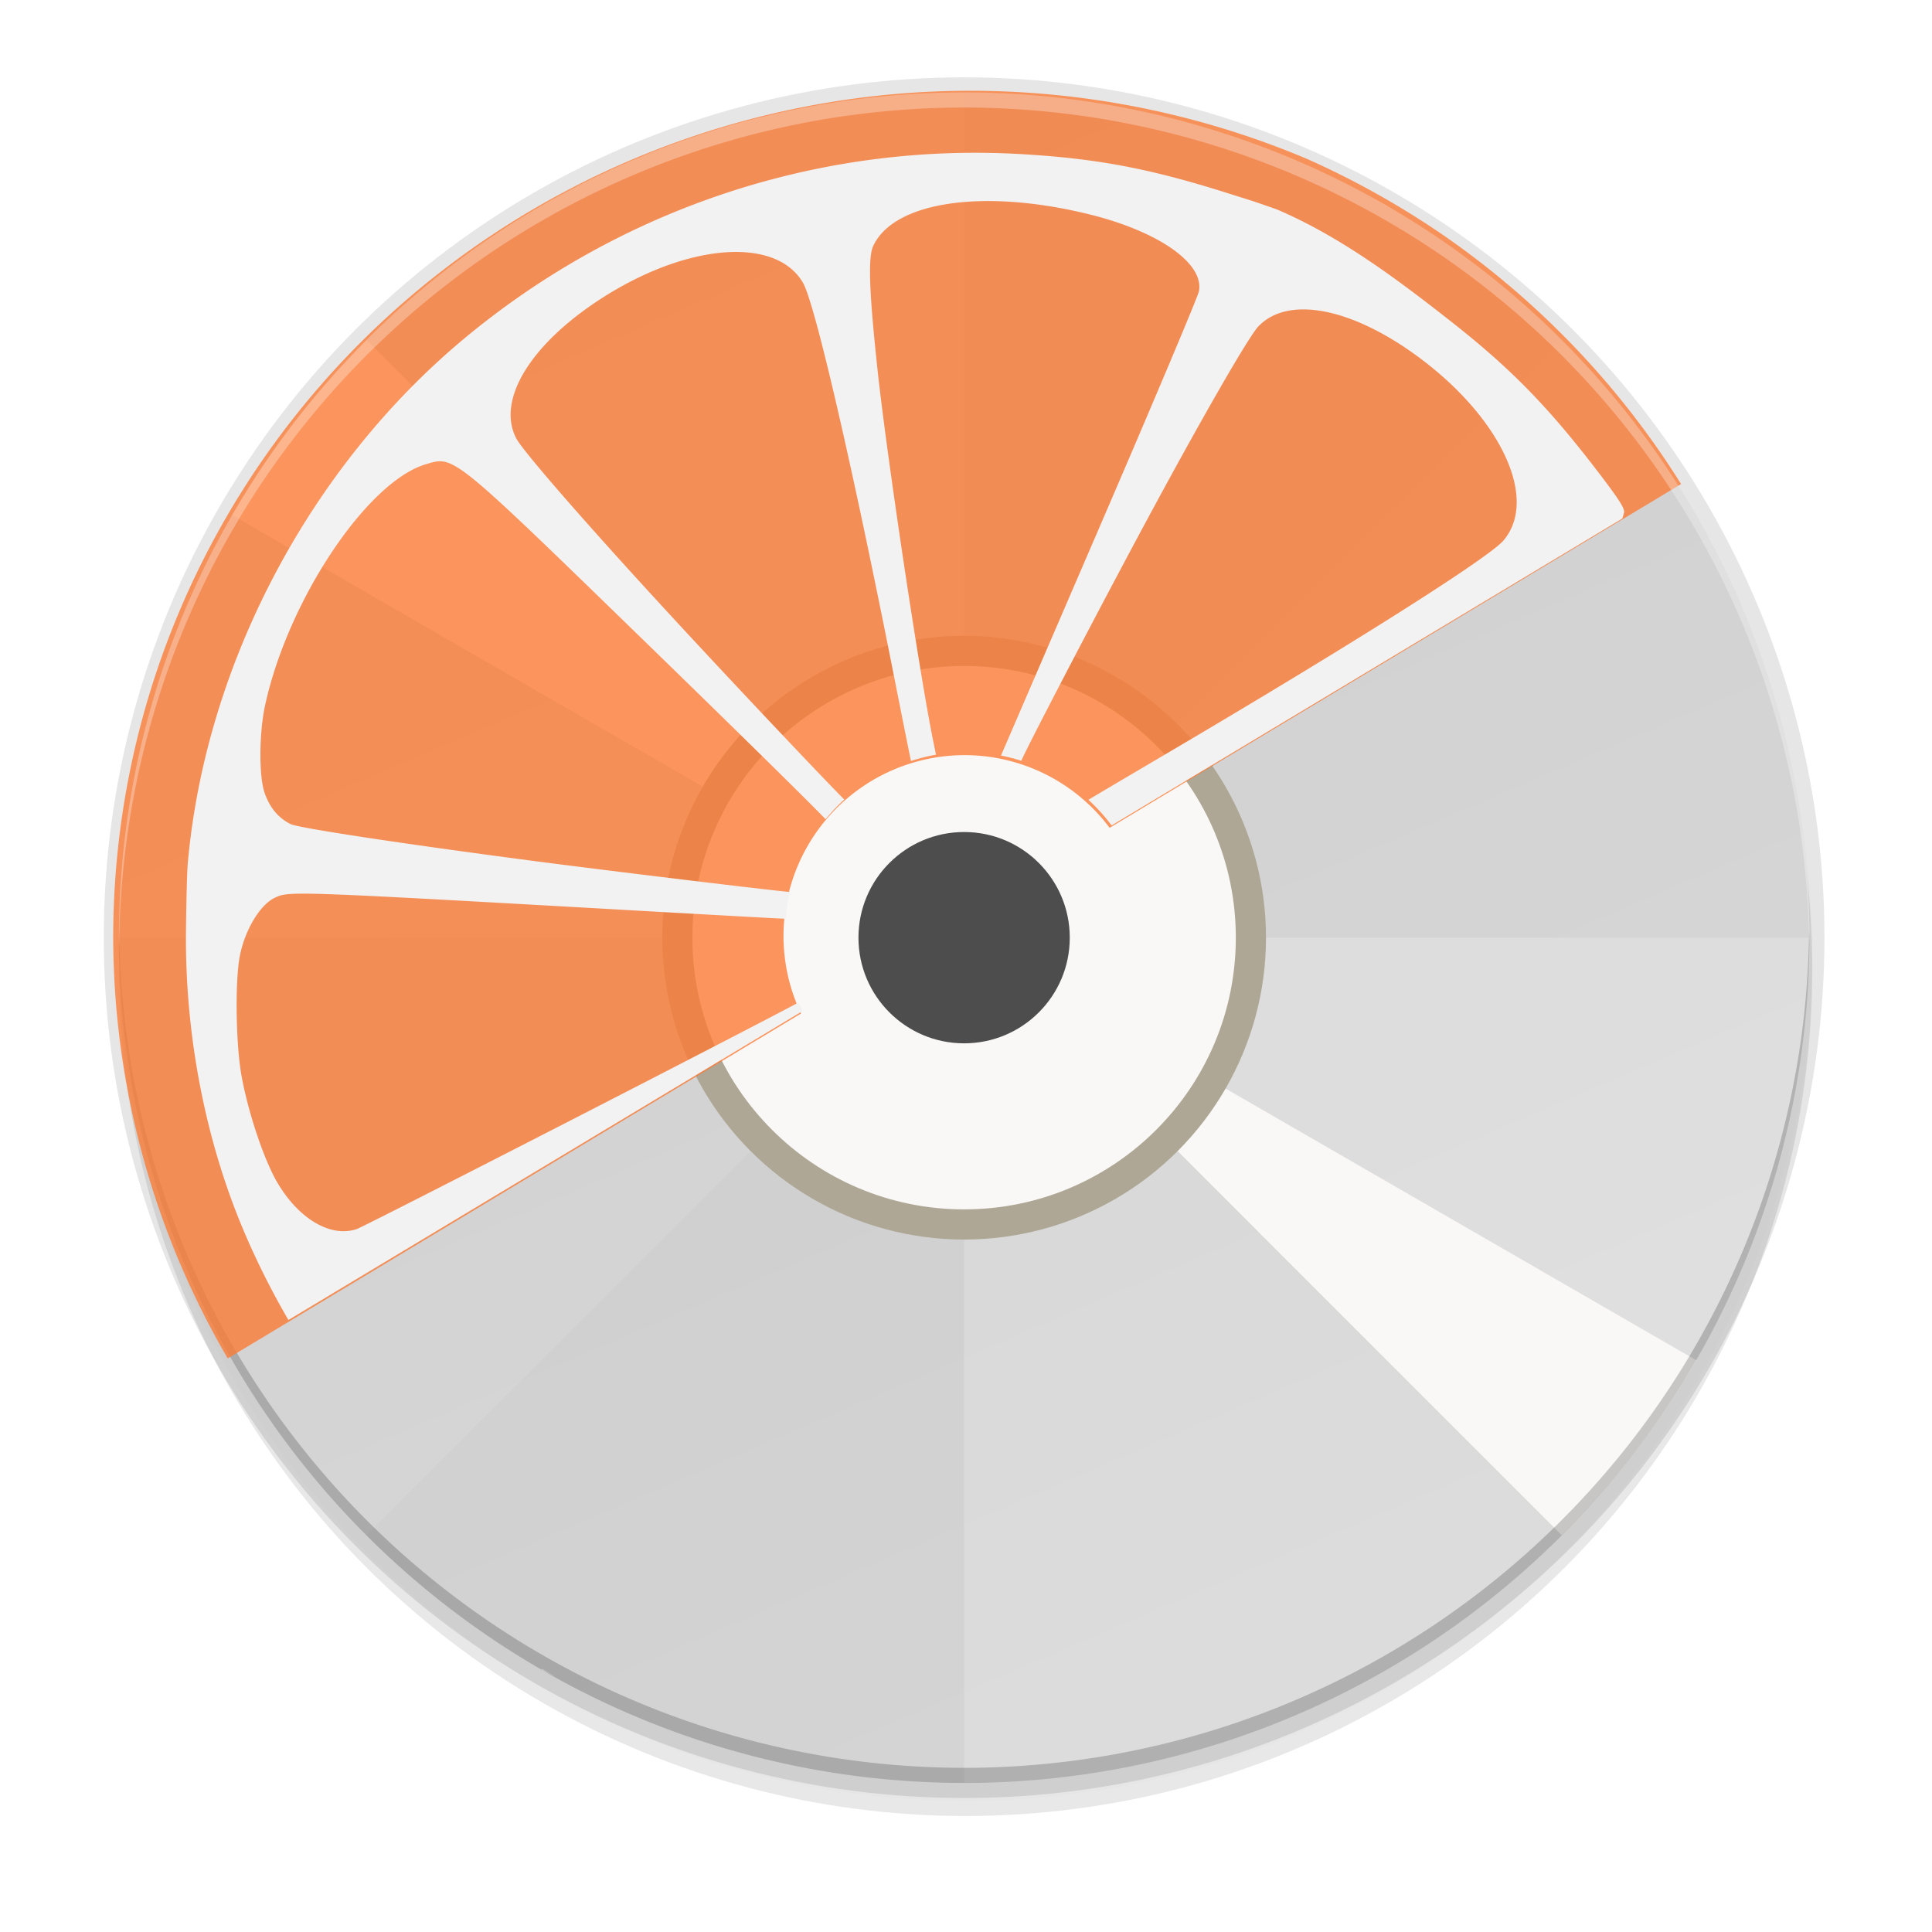 <?xml version="1.0" encoding="UTF-8" standalone="no"?>
<svg
   xmlns:dc="http://purl.org/dc/elements/1.1/"
   xmlns:cc="http://creativecommons.org/ns#"
   xmlns:rdf="http://www.w3.org/1999/02/22-rdf-syntax-ns#"
   xmlns:svg="http://www.w3.org/2000/svg"
   xmlns="http://www.w3.org/2000/svg"
   xmlns:xlink="http://www.w3.org/1999/xlink"
   xmlns:sodipodi="http://sodipodi.sourceforge.net/DTD/sodipodi-0.dtd"
   xmlns:inkscape="http://www.inkscape.org/namespaces/inkscape"
   width="256"
   height="256"
   version="1.1"
   viewBox="0 0 67.73 67.73"
   id="svg44"
   sodipodi:docname="sound-juicer.svg"
   inkscape:version="0.92.3 (2405546, 2018-03-11)">
  <sodipodi:namedview
     pagecolor="#ffffff"
     bordercolor="#666666"
     borderopacity="1"
     objecttolerance="10"
     gridtolerance="10"
     guidetolerance="10"
     inkscape:pageopacity="0"
     inkscape:pageshadow="2"
     inkscape:window-width="1920"
     inkscape:window-height="1009"
     id="namedview46"
     showgrid="false"
     inkscape:zoom="3.2617188"
     inkscape:cx="67.449103"
     inkscape:cy="128"
     inkscape:window-x="0"
     inkscape:window-y="34"
     inkscape:window-maximized="1"
     inkscape:current-layer="svg44" />
  <defs
     id="defs20">
    <radialGradient
       id="radialGradient971"
       cx="152"
       cy="228.005"
       r="88"
       gradientTransform="matrix(.348 5.4590196e-8 -5.4663176e-8 .325 -18.793 208.753)"
       gradientUnits="userSpaceOnUse">
      <stop
         style="stop-color:#ffffff;stop-opacity:0"
         offset="0"
         id="stop2" />
      <stop
         style="stop-color:#ffffff"
         offset="1"
         id="stop4" />
    </radialGradient>
    <radialGradient
       id="radialGradient893"
       cx="340"
       cy="210.56"
       r="5.5"
       gradientTransform="matrix(7.426,-1.2863223e-5,1.2863218e-5,7.426,-2490.88,-1287.005)"
       gradientUnits="userSpaceOnUse">
      <stop
         style="stop-color:#cccccc"
         offset="0"
         id="stop7" />
      <stop
         style="stop-color:#b3b3b3"
         offset=".628"
         id="stop9" />
      <stop
         style="stop-color:#e6e6e6"
         offset="1"
         id="stop11" />
    </radialGradient>
    <filter
       id="filter935"
       width="1.028"
       height="1.021"
       x="-.01"
       y="-.01"
       style="color-interpolation-filters:sRGB">
      <feGaussianBlur
         stdDeviation="1.041"
         id="feGaussianBlur14" />
    </filter>
    <filter
       id="filter941"
       width="1.142"
       height="1.104"
       x="-.07"
       y="-.05"
       style="color-interpolation-filters:sRGB">
      <feGaussianBlur
         stdDeviation="5.204"
         id="feGaussianBlur17" />
    </filter>
    <linearGradient
       inkscape:collect="always"
       xlink:href="#linearGradient1048"
       id="linearGradient11065"
       x1="104"
       y1="44"
       x2="200"
       y2="268"
       gradientUnits="userSpaceOnUse"
       gradientTransform="matrix(0.265,0,0,0.265,-6.415,-8.401)" />
    <linearGradient
       inkscape:collect="always"
       id="linearGradient1048">
      <stop
         style="stop-color:#cdcdcd;stop-opacity:1;"
         offset="0"
         id="stop1044" />
      <stop
         style="stop-color:#d9d9d9;stop-opacity:1"
         offset="1"
         id="stop1046" />
    </linearGradient>
    <filter
       inkscape:collect="always"
       style="color-interpolation-filters:sRGB"
       id="filter11191"
       x="-0.012"
       width="1.024"
       y="-0.012"
       height="1.024">
      <feGaussianBlur
         inkscape:collect="always"
         stdDeviation="1.12"
         id="feGaussianBlur11193" />
    </filter>
    <filter
       inkscape:collect="always"
       style="color-interpolation-filters:sRGB"
       id="filter11210"
       x="-0.048"
       width="1.096"
       y="-0.048"
       height="1.096">
      <feGaussianBlur
         inkscape:collect="always"
         stdDeviation="4.48"
         id="feGaussianBlur11212" />
    </filter>
  </defs>
  <circle
     style="display:inline;opacity:0.3;fill:#000000;fill-opacity:1;stroke:none;stroke-width:1;stroke-linecap:round;stroke-linejoin:round;stroke-miterlimit:4;stroke-dasharray:none;stroke-opacity:1;filter:url(#filter11210);enable-background:new"
     id="path11042-0"
     r="112"
     cy="122.752"
     cx="122.752"
     transform="matrix(0.265,0,0,0.265,1.323,1.454)" />
  <circle
     style="display:inline;opacity:0.1;fill:#000000;fill-opacity:1;stroke:none;stroke-width:1;stroke-linecap:round;stroke-linejoin:round;stroke-miterlimit:4;stroke-dasharray:none;stroke-opacity:1;filter:url(#filter11191);enable-background:new"
     id="path11042-6"
     r="112"
     cy="120.752"
     cx="122.752"
     transform="matrix(0.265,0,0,0.265,1.323,1.454)" />
  <circle
     style="display:inline;opacity:0.1;fill:#000000;fill-opacity:1;stroke:none;stroke-width:0.265;stroke-linecap:round;stroke-linejoin:round;stroke-miterlimit:4;stroke-dasharray:none;stroke-opacity:1;enable-background:new"
     id="path11042-7"
     cy="32.872"
     cx="33.799"
     r="30.161" />
  <circle
     style="display:inline;opacity:1;fill:url(#linearGradient11065);fill-opacity:1;stroke:none;stroke-width:0.265;stroke-linecap:round;stroke-linejoin:round;stroke-miterlimit:4;stroke-dasharray:none;stroke-opacity:1;enable-background:new"
     id="path11042"
     r="29.632"
     cy="32.872"
     cx="33.799" />
  <path
     inkscape:connector-curvature="0"
     style="display:inline;opacity:0.2;fill:#ffffff;fill-opacity:1;stroke:none;stroke-width:0.265;stroke-linecap:round;stroke-linejoin:round;stroke-miterlimit:4;stroke-dasharray:none;stroke-opacity:1;enable-background:new"
     d="M 33.799,3.24 A 29.632,29.632 0 0 0 4.168,32.872 H 33.799 Z m 0,29.632 V 62.504 A 29.632,29.632 0 0 0 63.431,32.872 Z"
     id="path11042-53" />
  <path
     inkscape:connector-curvature="0"
     style="display:inline;opacity:0.02;fill:#000000;fill-opacity:1;stroke:none;stroke-width:0.265;stroke-linecap:round;stroke-linejoin:round;stroke-miterlimit:4;stroke-dasharray:none;stroke-opacity:1;enable-background:new"
     d="m 54.752,11.919 a 29.632,29.632 0 0 0 -41.906,0 l 20.953,20.953 z m -20.953,20.953 -20.953,20.953 a 29.632,29.632 0 0 0 41.906,0 z"
     id="path11042-53-6" />
  <path
     style="display:inline;opacity:1;fill:#faf8f6;fill-opacity:1;stroke:none;stroke-width:0.265;stroke-linecap:round;stroke-linejoin:round;stroke-miterlimit:4;stroke-dasharray:none;stroke-opacity:1;enable-background:new"
     d="m 25.716,4.365 a 29.632,29.632 0 0 0 -0.538,0.182 29.632,29.632 0 0 1 1.433,-0.388 29.632,29.632 0 0 0 -0.895,0.206 z m 2.333,-0.538 a 29.632,29.632 0 0 1 1.46,-0.242 29.632,29.632 0 0 0 -1.46,0.242 z m -4.27,1.193 a 29.632,29.632 0 0 0 -1.386,0.529 29.632,29.632 0 0 1 1.386,-0.529 z m 7.202,-1.622 a 29.632,29.632 0 0 1 1.471,-0.096 29.632,29.632 0 0 0 -1.471,0.096 z M 21.052,6.159 A 29.632,29.632 0 0 0 19.72,6.826 29.632,29.632 0 0 1 21.052,6.159 Z M 33.938,3.263 a 29.632,29.632 0 0 1 1.478,0.053 29.632,29.632 0 0 0 -1.478,-0.053 z M 18.451,7.564 a 29.632,29.632 0 0 0 -1.26,0.798 29.632,29.632 0 0 1 1.26,-0.798 z M 36.889,3.424 a 29.632,29.632 0 0 1 1.469,0.2 29.632,29.632 0 0 0 -1.469,-0.2 z M 16.001,9.223 A 29.632,29.632 0 0 0 14.827,10.143 29.632,29.632 0 0 1 16.001,9.223 Z M 39.818,3.88 a 29.632,29.632 0 0 1 1.432,0.343 29.632,29.632 0 0 0 -1.432,-0.343 z M 13.302,11.498 a 29.632,29.632 0 0 0 -0.336,0.313 29.632,29.632 0 0 1 0.336,-0.313 z m -0.443,0.43 A 29.632,29.632 0 0 0 8.141,18.056 L 33.803,32.872 Z m 20.944,20.944 20.944,20.944 a 29.632,29.632 0 0 0 4.718,-6.129 z M 42.682,4.626 a 29.632,29.632 0 0 1 1.393,0.485 29.632,29.632 0 0 0 -1.393,-0.485 z m 2.774,1.027 A 29.632,29.632 0 0 1 46.8,6.278 29.632,29.632 0 0 0 45.456,5.652 Z m 2.659,1.299 a 29.632,29.632 0 0 1 0.486,0.289 l 0.018,-0.03 a 29.632,29.632 0 0 0 -0.504,-0.258 z m -29.11,51.551 -0.018,0.03 a 29.632,29.632 0 0 0 0.504,0.258 29.632,29.632 0 0 1 -0.486,-0.289 z m 1.801,0.962 a 29.632,29.632 0 0 0 1.345,0.626 29.632,29.632 0 0 1 -1.345,-0.626 z m 2.725,1.167 a 29.632,29.632 0 0 0 1.393,0.485 29.632,29.632 0 0 1 -1.393,-0.485 z m 31.109,-6.7 a 29.632,29.632 0 0 1 -0.336,0.313 29.632,29.632 0 0 0 0.336,-0.313 z m -28.284,7.587 a 29.632,29.632 0 0 0 1.432,0.343 29.632,29.632 0 0 1 -1.432,-0.343 z M 52.779,55.601 A 29.632,29.632 0 0 1 51.604,56.521 29.632,29.632 0 0 0 52.779,55.601 Z M 29.248,62.119 a 29.632,29.632 0 0 0 1.469,0.2 29.632,29.632 0 0 1 -1.469,-0.2 z m 21.167,-4.737 a 29.632,29.632 0 0 1 -1.26,0.798 29.632,29.632 0 0 0 1.26,-0.798 z m -18.225,5.045 a 29.632,29.632 0 0 0 1.478,0.053 29.632,29.632 0 0 1 -1.478,-0.053 z m 15.696,-3.51 a 29.632,29.632 0 0 1 -1.332,0.668 29.632,29.632 0 0 0 1.332,-0.668 z m -12.732,3.524 a 29.632,29.632 0 0 0 1.471,-0.096 29.632,29.632 0 0 1 -1.471,0.096 z m 10.058,-2.247 a 29.632,29.632 0 0 1 -1.386,0.529 29.632,29.632 0 0 0 1.386,-0.529 z m -7.115,1.964 a 29.632,29.632 0 0 0 1.46,-0.242 29.632,29.632 0 0 1 -1.46,0.242 z m 4.331,-0.962 a 29.632,29.632 0 0 1 -1.433,0.388 29.632,29.632 0 0 0 1.433,-0.388 z"
     id="path11042-53-6-2"
     inkscape:connector-curvature="0" />
  <circle
     style="display:inline;opacity:1;fill:#aea795;fill-opacity:1;stroke:none;stroke-width:0.73;stroke-linecap:round;stroke-linejoin:round;stroke-miterlimit:4;stroke-dasharray:none;stroke-dashoffset:0;stroke-opacity:1;enable-background:new"
     id="path7147"
     cx="33.799"
     cy="-32.872"
     transform="scale(1,-1)"
     r="10.583" />
  <circle
     style="display:inline;opacity:1;fill:#faf8f6;fill-opacity:1;stroke:none;stroke-width:0.68;stroke-linecap:round;stroke-linejoin:round;stroke-miterlimit:4;stroke-dasharray:none;stroke-dashoffset:0;stroke-opacity:1;enable-background:new"
     id="path7164"
     cx="33.799"
     cy="32.872"
     r="9.525" />
  <circle
     style="display:inline;opacity:1;fill:#4d4d4d;fill-opacity:1;stroke:none;stroke-width:0.926;stroke-linecap:round;stroke-linejoin:round;stroke-miterlimit:4;stroke-dasharray:none;stroke-dashoffset:0;stroke-opacity:1;enable-background:new"
     id="path7166"
     cx="33.799"
     cy="32.872"
     r="3.704" />
  <path
     inkscape:connector-curvature="0"
     style="display:inline;opacity:0.2;fill:#000000;fill-opacity:1;stroke:none;stroke-width:0.265;stroke-linecap:round;stroke-linejoin:round;stroke-miterlimit:4;stroke-dasharray:none;stroke-opacity:1;enable-background:new"
     d="M 33.799,62.504 A 29.632,29.632 0 0 1 4.168,32.872 29.632,29.632 0 0 1 4.178,32.563 29.632,29.632 0 0 0 33.799,61.975 29.632,29.632 0 0 0 63.42,32.653 a 29.632,29.632 0 0 1 0.011,0.22 29.632,29.632 0 0 1 -29.632,29.632 z"
     id="path11042-1-7" />
  <path
     inkscape:connector-curvature="0"
     style="opacity:0.8;fill:#fb7c38;fill-opacity:1;stroke-width:0.265;enable-background:new"
     d="M 34.024,3.182 A 30.055,29.684 0 0 0 3.969,32.866 30.055,29.684 0 0 0 7.983,47.623 L 28.081,35.531 a 6.353,6.35 0 0 1 -0.614,-2.708 6.353,6.35 0 0 1 6.353,-6.35 6.353,6.35 0 0 1 5.08,2.548 L 58.933,16.97 A 30.055,29.684 0 0 0 50.667,8.292 30.055,29.684 0 0 0 45.84,5.579 30.055,29.684 0 0 0 34.024,3.182 Z"
     id="path87" />
  <g
     transform="matrix(0,0.429,-0.434,0,160.689,215.146)"
     style="enable-background:new"
     id="g91">
    <path
       inkscape:connector-curvature="0"
       style="fill:#f2f2f2"
       d="M 131.018,19.871 C 106.182,19.619 81.913,28.226 62.52,44.27 41.864,61.356 27.985,87.64 25.662,114.07 c -0.086,0.974 -0.189,4.963 -0.23,8.865 -0.143,13.468 2.469,27.26 7.416,39.158 1.769,4.254 3.837,8.381 6.148,12.363 l 68.098,-40.922 a 24,24 0 0 1 -0.514,-1.15 c -5.82,3.164 -57.399,29.64 -58.523,30.025 -3.458,1.184 -7.743,-1.346 -10.58,-6.246 -1.766,-3.049 -3.859,-9.342 -4.709,-14.158 -0.74,-4.194 -0.848,-12.483 -0.205,-15.764 0.674,-3.437 2.655,-6.75 4.598,-7.689 0.717,-0.347 1.151,-0.565 3.896,-0.561 4.575,0.007 15.564,0.629 44.953,2.293 10.048,0.569 17.732,0.99 18.838,1.035 a 24,24 0 0 1 0.564,-3.549 c -2.318,-0.18 -24.057,-2.809 -34.367,-4.164 -17.226,-2.263 -30.784,-4.326 -31.777,-4.834 -1.621,-0.828 -2.702,-2.12 -3.408,-4.076 -0.78,-2.161 -0.757,-7.947 0.047,-11.648 3.022,-13.916 13.495,-29.623 21.293,-31.932 0.71,-0.21 1.267,-0.396 1.879,-0.391 2.651,0.024 6.314,3.639 27.697,24.432 11.916,11.587 21.439,20.966 23.354,22.98 a 24,24 0 0 1 2.475,-2.611 C 109.358,102.265 97.185,89.366 89.16,80.654 78.34,68.908 70.022,59.354 69.158,57.68 c -2.597,-5.033 1.806,-12.344 11.068,-18.381 6.415,-4.181 12.966,-6.322 18.121,-6.297 4.009,0.02 7.174,1.35 8.773,4.053 1.56,2.635 6.479,23.879 12.043,52.01 1.131,5.72 2.153,10.828 2.273,11.355 a 24,24 0 0 1 3.311,-0.832 l -0.371,-1.826 c -1.857,-9.161 -6.155,-37.841 -7.373,-49.193 v -0.002 c -1.116,-10.395 -1.268,-14.872 -0.561,-16.377 1.734,-3.69 7.054,-5.746 14.219,-5.918 4.299,-0.103 9.263,0.471 14.514,1.779 8.572,2.135 14.368,5.99 14.447,9.484 0.005,0.233 -0.014,0.466 -0.061,0.695 -0.15,0.74 -6.138,14.942 -13.307,31.562 l -12.898,29.908 a 24,24 0 0 1 2.701,0.697 c 0.084,-0.545 9.85,-19.3 16.24,-31.184 7.542,-14.026 13.841,-24.985 15.145,-26.354 1.47,-1.542 3.576,-2.277 6.104,-2.246 4.212,0.051 9.593,2.23 15.141,6.342 8.196,6.076 13.02,13.599 12.957,19.295 -0.021,1.899 -0.585,3.596 -1.748,4.967 -1.984,2.34 -20.566,14.079 -45.49,28.742 -4.776,2.81 -8.607,5.078 -9.473,5.604 A 24,24 0 0 1 148,108.955 l 67.609,-40.629 c 0.059,-0.048 0.23,-0.727 0.25,-0.803 0.018,-0.067 0.018,-0.147 0.002,-0.242 C 215.748,66.618 214.762,65.193 212.25,61.914 205.763,53.446 200.805,48.384 192.957,42.217 185.765,36.565 178.232,30.93 169.902,27.375 c -3.497,-1.235 -3.26,-1.121 -6.658,-2.201 -10.238,-3.235 -17.242,-4.554 -27.252,-5.133 -1.659,-0.096 -3.319,-0.153 -4.975,-0.17 z"
       transform="matrix(0,-0.61,0.617,0,-501.279,370.742)"
       id="path89" />
  </g>
  <path
     style="display:inline;opacity:0.3;fill:#ffffff;fill-opacity:1;stroke:none;stroke-width:0.265;stroke-linecap:round;stroke-linejoin:round;stroke-miterlimit:4;stroke-dasharray:none;stroke-opacity:1;enable-background:new"
     d="M 33.799,3.24 A 29.632,29.632 0 0 0 4.168,32.872 29.632,29.632 0 0 0 4.178,33.182 29.632,29.632 0 0 1 33.799,3.77 29.632,29.632 0 0 1 63.42,33.092 29.632,29.632 0 0 0 63.431,32.872 29.632,29.632 0 0 0 33.799,3.24 Z"
     id="path11042-1"
     inkscape:connector-curvature="0" />
</svg>
